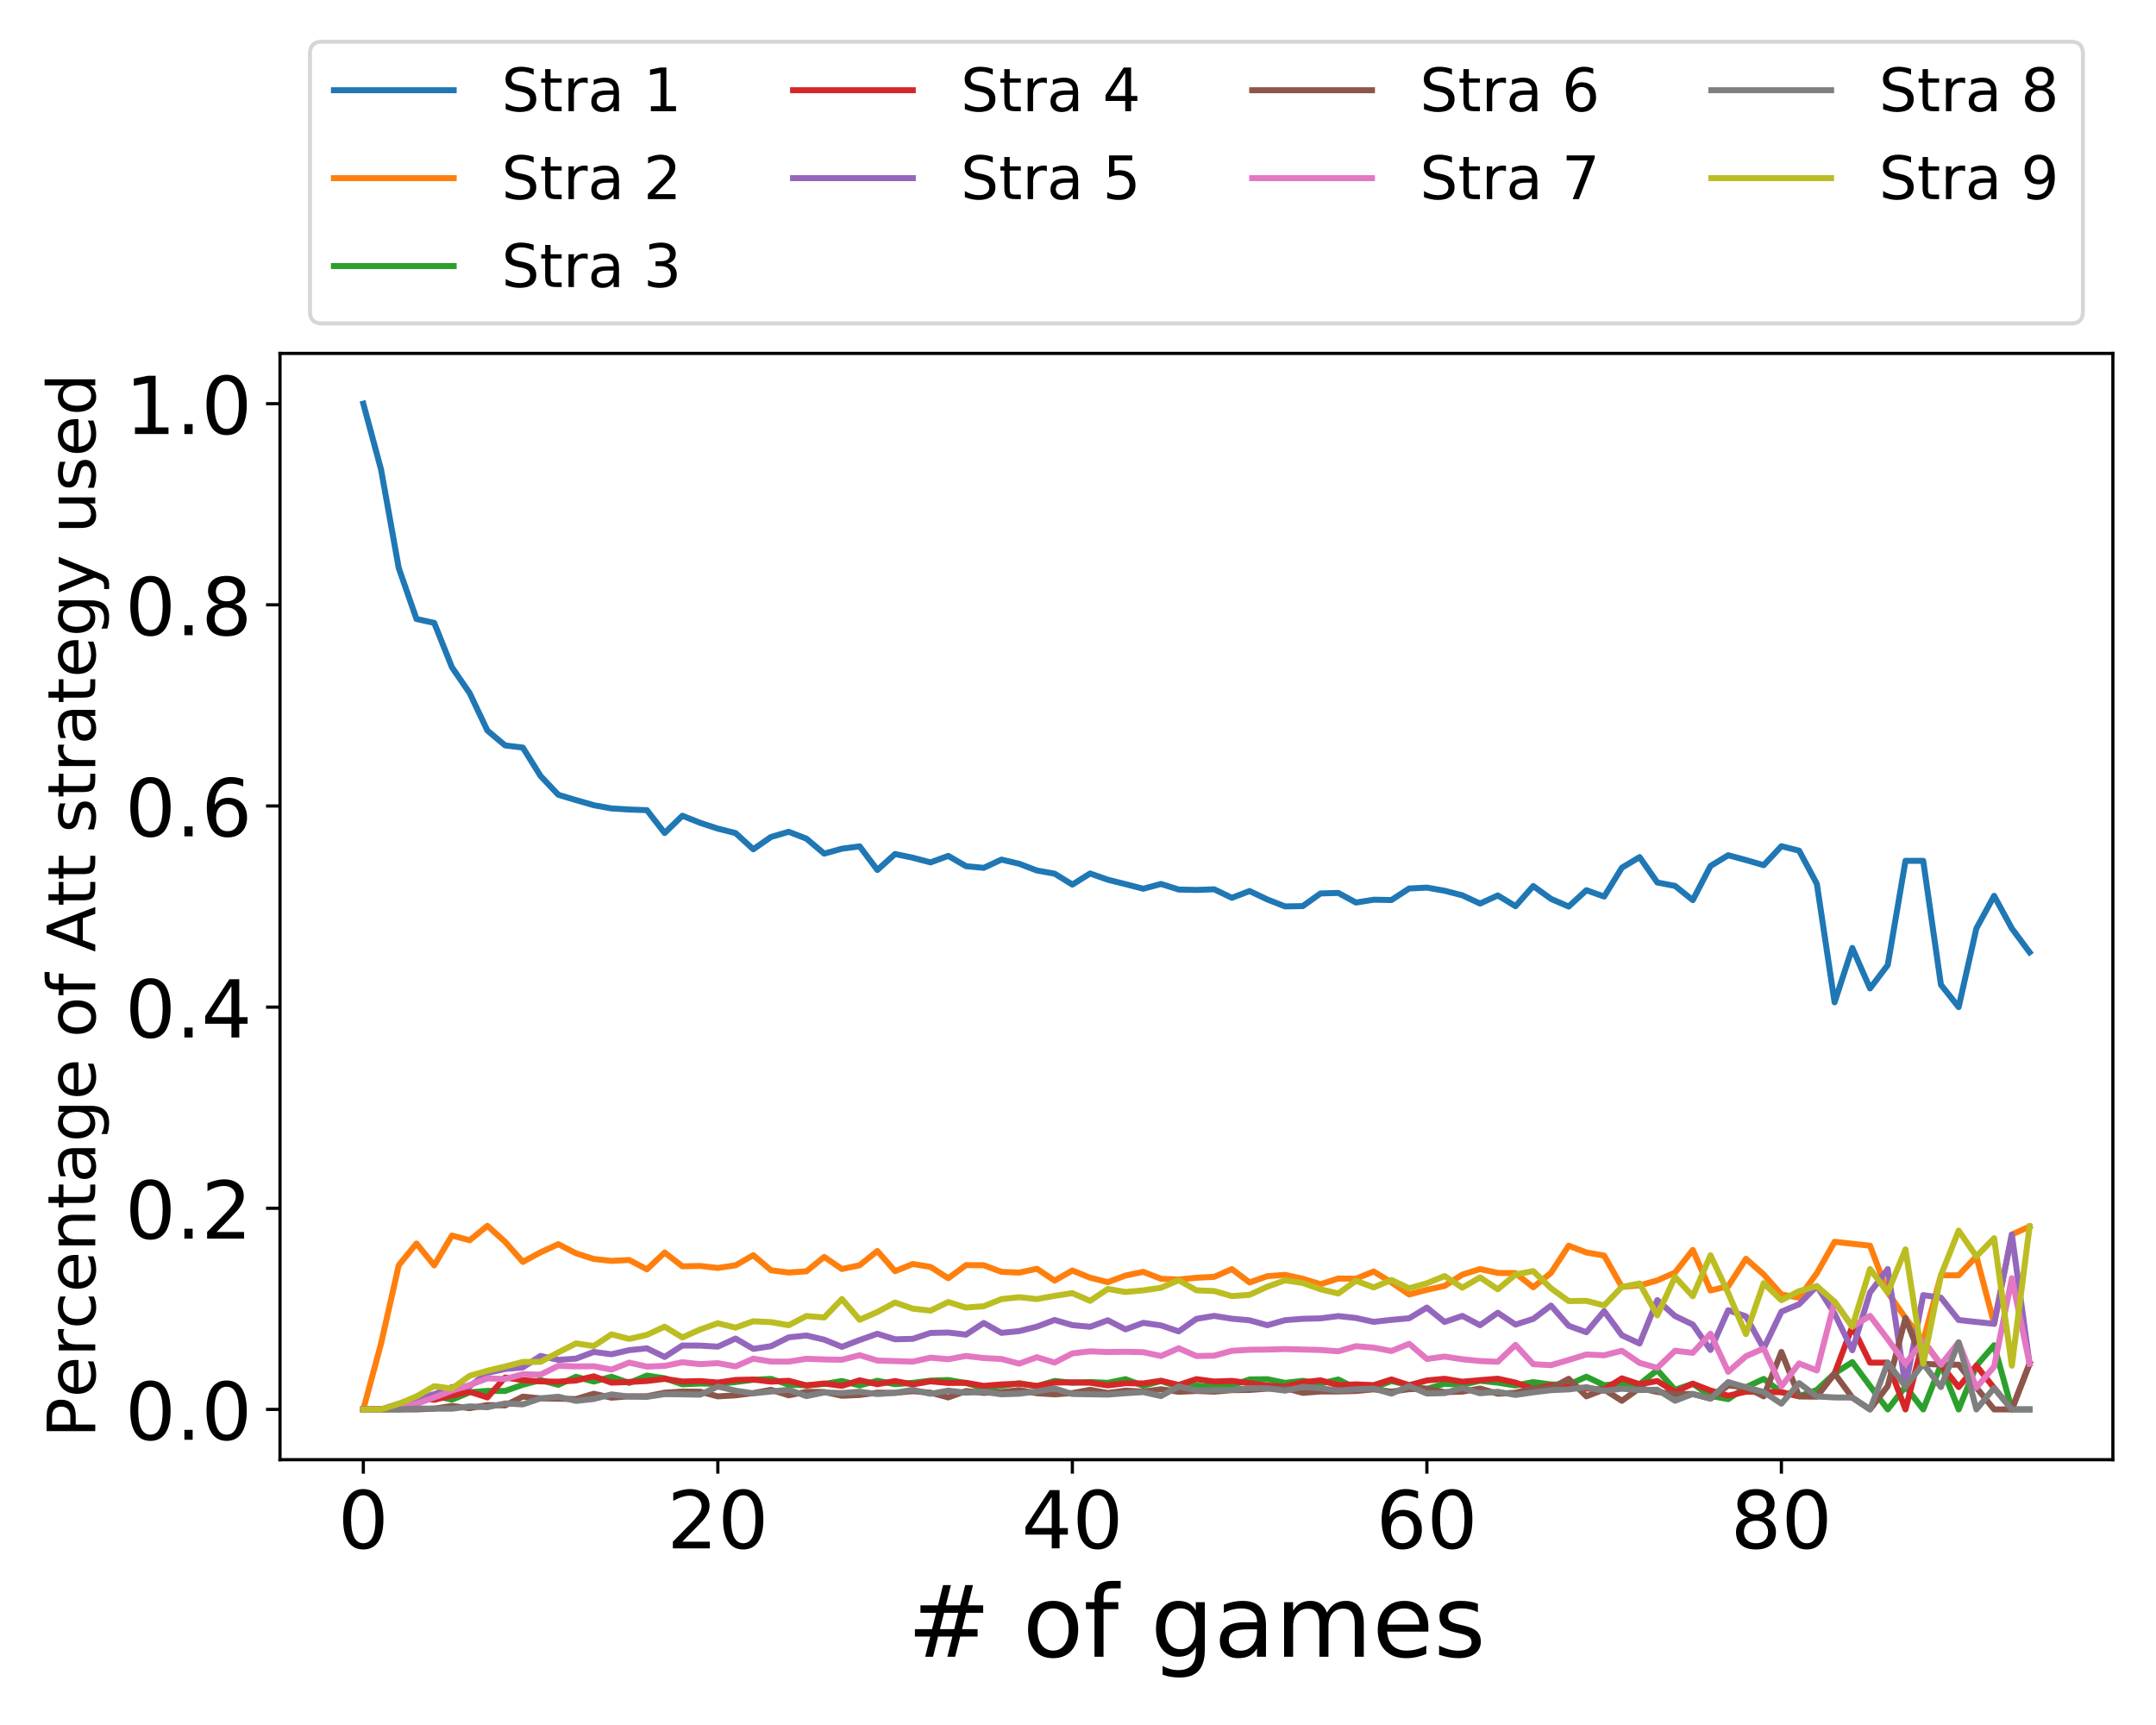 <?xml version="1.0" encoding="utf-8" standalone="no"?>
<!DOCTYPE svg PUBLIC "-//W3C//DTD SVG 1.1//EN"
  "http://www.w3.org/Graphics/SVG/1.1/DTD/svg11.dtd">
<!-- Created with matplotlib (https://matplotlib.org/) -->
<svg height="432pt" version="1.1" viewBox="0 0 540 432" width="540pt" xmlns="http://www.w3.org/2000/svg" xmlns:xlink="http://www.w3.org/1999/xlink">
 <defs>
  <style type="text/css">
*{stroke-linecap:butt;stroke-linejoin:round;}
  </style>
 </defs>
 <g id="figure_1">
  <g id="patch_1">
   <path d="M 0 432 
L 540 432 
L 540 0 
L 0 0 
z
" style="fill:#ffffff;"/>
  </g>
  <g id="axes_1">
   <g id="patch_2">
    <path d="M 70.13 365.56 
L 529.2 365.56 
L 529.2 88.5 
L 70.13 88.5 
z
" style="fill:#ffffff;"/>
   </g>
   <g id="matplotlib.axis_1">
    <g id="xtick_1">
     <g id="line2d_1">
      <defs>
       <path d="M 0 0 
L 0 3.5 
" id="m44c68cdbbe" style="stroke:#000000;stroke-width:0.8;"/>
      </defs>
      <g>
       <use style="stroke:#000000;stroke-width:0.8;" x="90.997" xlink:href="#m44c68cdbbe" y="365.56"/>
      </g>
     </g>
     <g id="text_1">
      <!-- 0 -->
      <defs>
       <path d="M 31.781 66.406 
Q 24.172 66.406 20.328 58.906 
Q 16.5 51.422 16.5 36.375 
Q 16.5 21.391 20.328 13.891 
Q 24.172 6.391 31.781 6.391 
Q 39.453 6.391 43.281 13.891 
Q 47.125 21.391 47.125 36.375 
Q 47.125 51.422 43.281 58.906 
Q 39.453 66.406 31.781 66.406 
z
M 31.781 74.219 
Q 44.047 74.219 50.516 64.516 
Q 56.984 54.828 56.984 36.375 
Q 56.984 17.969 50.516 8.266 
Q 44.047 -1.422 31.781 -1.422 
Q 19.531 -1.422 13.062 8.266 
Q 6.594 17.969 6.594 36.375 
Q 6.594 54.828 13.062 64.516 
Q 19.531 74.219 31.781 74.219 
z
" id="DejaVuSans-48"/>
      </defs>
      <g transform="translate(84.634 387.757)scale(0.2 -0.2)">
       <use xlink:href="#DejaVuSans-48"/>
      </g>
     </g>
    </g>
    <g id="xtick_2">
     <g id="line2d_2">
      <g>
       <use style="stroke:#000000;stroke-width:0.8;" x="179.792" xlink:href="#m44c68cdbbe" y="365.56"/>
      </g>
     </g>
     <g id="text_2">
      <!-- 20 -->
      <defs>
       <path d="M 19.188 8.297 
L 53.609 8.297 
L 53.609 0 
L 7.328 0 
L 7.328 8.297 
Q 12.938 14.109 22.625 23.891 
Q 32.328 33.688 34.812 36.531 
Q 39.547 41.844 41.422 45.531 
Q 43.312 49.219 43.312 52.781 
Q 43.312 58.594 39.234 62.25 
Q 35.156 65.922 28.609 65.922 
Q 23.969 65.922 18.812 64.312 
Q 13.672 62.703 7.812 59.422 
L 7.812 69.391 
Q 13.766 71.781 18.938 73 
Q 24.125 74.219 28.422 74.219 
Q 39.75 74.219 46.484 68.547 
Q 53.219 62.891 53.219 53.422 
Q 53.219 48.922 51.531 44.891 
Q 49.859 40.875 45.406 35.406 
Q 44.188 33.984 37.641 27.219 
Q 31.109 20.453 19.188 8.297 
z
" id="DejaVuSans-50"/>
      </defs>
      <g transform="translate(167.067 387.757)scale(0.2 -0.2)">
       <use xlink:href="#DejaVuSans-50"/>
       <use x="63.623" xlink:href="#DejaVuSans-48"/>
      </g>
     </g>
    </g>
    <g id="xtick_3">
     <g id="line2d_3">
      <g>
       <use style="stroke:#000000;stroke-width:0.8;" x="268.587" xlink:href="#m44c68cdbbe" y="365.56"/>
      </g>
     </g>
     <g id="text_3">
      <!-- 40 -->
      <defs>
       <path d="M 37.797 64.312 
L 12.891 25.391 
L 37.797 25.391 
z
M 35.203 72.906 
L 47.609 72.906 
L 47.609 25.391 
L 58.016 25.391 
L 58.016 17.188 
L 47.609 17.188 
L 47.609 0 
L 37.797 0 
L 37.797 17.188 
L 4.891 17.188 
L 4.891 26.703 
z
" id="DejaVuSans-52"/>
      </defs>
      <g transform="translate(255.862 387.757)scale(0.2 -0.2)">
       <use xlink:href="#DejaVuSans-52"/>
       <use x="63.623" xlink:href="#DejaVuSans-48"/>
      </g>
     </g>
    </g>
    <g id="xtick_4">
     <g id="line2d_4">
      <g>
       <use style="stroke:#000000;stroke-width:0.8;" x="357.382" xlink:href="#m44c68cdbbe" y="365.56"/>
      </g>
     </g>
     <g id="text_4">
      <!-- 60 -->
      <defs>
       <path d="M 33.016 40.375 
Q 26.375 40.375 22.484 35.828 
Q 18.609 31.297 18.609 23.391 
Q 18.609 15.531 22.484 10.953 
Q 26.375 6.391 33.016 6.391 
Q 39.656 6.391 43.531 10.953 
Q 47.406 15.531 47.406 23.391 
Q 47.406 31.297 43.531 35.828 
Q 39.656 40.375 33.016 40.375 
z
M 52.594 71.297 
L 52.594 62.312 
Q 48.875 64.062 45.094 64.984 
Q 41.312 65.922 37.594 65.922 
Q 27.828 65.922 22.672 59.328 
Q 17.531 52.734 16.797 39.406 
Q 19.672 43.656 24.016 45.922 
Q 28.375 48.188 33.594 48.188 
Q 44.578 48.188 50.953 41.516 
Q 57.328 34.859 57.328 23.391 
Q 57.328 12.156 50.688 5.359 
Q 44.047 -1.422 33.016 -1.422 
Q 20.359 -1.422 13.672 8.266 
Q 6.984 17.969 6.984 36.375 
Q 6.984 53.656 15.188 63.938 
Q 23.391 74.219 37.203 74.219 
Q 40.922 74.219 44.703 73.484 
Q 48.484 72.75 52.594 71.297 
z
" id="DejaVuSans-54"/>
      </defs>
      <g transform="translate(344.657 387.757)scale(0.2 -0.2)">
       <use xlink:href="#DejaVuSans-54"/>
       <use x="63.623" xlink:href="#DejaVuSans-48"/>
      </g>
     </g>
    </g>
    <g id="xtick_5">
     <g id="line2d_5">
      <g>
       <use style="stroke:#000000;stroke-width:0.8;" x="446.177" xlink:href="#m44c68cdbbe" y="365.56"/>
      </g>
     </g>
     <g id="text_5">
      <!-- 80 -->
      <defs>
       <path d="M 31.781 34.625 
Q 24.75 34.625 20.719 30.859 
Q 16.703 27.094 16.703 20.516 
Q 16.703 13.922 20.719 10.156 
Q 24.75 6.391 31.781 6.391 
Q 38.812 6.391 42.859 10.172 
Q 46.922 13.969 46.922 20.516 
Q 46.922 27.094 42.891 30.859 
Q 38.875 34.625 31.781 34.625 
z
M 21.922 38.812 
Q 15.578 40.375 12.031 44.719 
Q 8.5 49.078 8.5 55.328 
Q 8.5 64.062 14.719 69.141 
Q 20.953 74.219 31.781 74.219 
Q 42.672 74.219 48.875 69.141 
Q 55.078 64.062 55.078 55.328 
Q 55.078 49.078 51.531 44.719 
Q 48 40.375 41.703 38.812 
Q 48.828 37.156 52.797 32.312 
Q 56.781 27.484 56.781 20.516 
Q 56.781 9.906 50.312 4.234 
Q 43.844 -1.422 31.781 -1.422 
Q 19.734 -1.422 13.25 4.234 
Q 6.781 9.906 6.781 20.516 
Q 6.781 27.484 10.781 32.312 
Q 14.797 37.156 21.922 38.812 
z
M 18.312 54.391 
Q 18.312 48.734 21.844 45.562 
Q 25.391 42.391 31.781 42.391 
Q 38.141 42.391 41.719 45.562 
Q 45.312 48.734 45.312 54.391 
Q 45.312 60.062 41.719 63.234 
Q 38.141 66.406 31.781 66.406 
Q 25.391 66.406 21.844 63.234 
Q 18.312 60.062 18.312 54.391 
z
" id="DejaVuSans-56"/>
      </defs>
      <g transform="translate(433.452 387.757)scale(0.2 -0.2)">
       <use xlink:href="#DejaVuSans-56"/>
       <use x="63.623" xlink:href="#DejaVuSans-48"/>
      </g>
     </g>
    </g>
    <g id="text_6">
     <!-- # of games -->
     <defs>
      <path d="M 51.125 44 
L 36.922 44 
L 32.812 27.688 
L 47.125 27.688 
z
M 43.797 71.781 
L 38.719 51.516 
L 52.984 51.516 
L 58.109 71.781 
L 65.922 71.781 
L 60.891 51.516 
L 76.125 51.516 
L 76.125 44 
L 58.984 44 
L 54.984 27.688 
L 70.516 27.688 
L 70.516 20.219 
L 53.078 20.219 
L 48 0 
L 40.188 0 
L 45.219 20.219 
L 30.906 20.219 
L 25.875 0 
L 18.016 0 
L 23.094 20.219 
L 7.719 20.219 
L 7.719 27.688 
L 24.906 27.688 
L 29 44 
L 13.281 44 
L 13.281 51.516 
L 30.906 51.516 
L 35.891 71.781 
z
" id="DejaVuSans-35"/>
      <path id="DejaVuSans-32"/>
      <path d="M 30.609 48.391 
Q 23.391 48.391 19.188 42.75 
Q 14.984 37.109 14.984 27.297 
Q 14.984 17.484 19.156 11.844 
Q 23.344 6.203 30.609 6.203 
Q 37.797 6.203 41.984 11.859 
Q 46.188 17.531 46.188 27.297 
Q 46.188 37.016 41.984 42.703 
Q 37.797 48.391 30.609 48.391 
z
M 30.609 56 
Q 42.328 56 49.016 48.375 
Q 55.719 40.766 55.719 27.297 
Q 55.719 13.875 49.016 6.219 
Q 42.328 -1.422 30.609 -1.422 
Q 18.844 -1.422 12.172 6.219 
Q 5.516 13.875 5.516 27.297 
Q 5.516 40.766 12.172 48.375 
Q 18.844 56 30.609 56 
z
" id="DejaVuSans-111"/>
      <path d="M 37.109 75.984 
L 37.109 68.5 
L 28.516 68.5 
Q 23.688 68.5 21.797 66.547 
Q 19.922 64.594 19.922 59.516 
L 19.922 54.688 
L 34.719 54.688 
L 34.719 47.703 
L 19.922 47.703 
L 19.922 0 
L 10.891 0 
L 10.891 47.703 
L 2.297 47.703 
L 2.297 54.688 
L 10.891 54.688 
L 10.891 58.5 
Q 10.891 67.625 15.141 71.797 
Q 19.391 75.984 28.609 75.984 
z
" id="DejaVuSans-102"/>
      <path d="M 45.406 27.984 
Q 45.406 37.75 41.375 43.109 
Q 37.359 48.484 30.078 48.484 
Q 22.859 48.484 18.828 43.109 
Q 14.797 37.75 14.797 27.984 
Q 14.797 18.266 18.828 12.891 
Q 22.859 7.516 30.078 7.516 
Q 37.359 7.516 41.375 12.891 
Q 45.406 18.266 45.406 27.984 
z
M 54.391 6.781 
Q 54.391 -7.172 48.188 -13.984 
Q 42 -20.797 29.203 -20.797 
Q 24.469 -20.797 20.266 -20.094 
Q 16.062 -19.391 12.109 -17.922 
L 12.109 -9.188 
Q 16.062 -11.328 19.922 -12.344 
Q 23.781 -13.375 27.781 -13.375 
Q 36.625 -13.375 41.016 -8.766 
Q 45.406 -4.156 45.406 5.172 
L 45.406 9.625 
Q 42.625 4.781 38.281 2.391 
Q 33.938 0 27.875 0 
Q 17.828 0 11.672 7.656 
Q 5.516 15.328 5.516 27.984 
Q 5.516 40.672 11.672 48.328 
Q 17.828 56 27.875 56 
Q 33.938 56 38.281 53.609 
Q 42.625 51.219 45.406 46.391 
L 45.406 54.688 
L 54.391 54.688 
z
" id="DejaVuSans-103"/>
      <path d="M 34.281 27.484 
Q 23.391 27.484 19.188 25 
Q 14.984 22.516 14.984 16.5 
Q 14.984 11.719 18.141 8.906 
Q 21.297 6.109 26.703 6.109 
Q 34.188 6.109 38.703 11.406 
Q 43.219 16.703 43.219 25.484 
L 43.219 27.484 
z
M 52.203 31.203 
L 52.203 0 
L 43.219 0 
L 43.219 8.297 
Q 40.141 3.328 35.547 0.953 
Q 30.953 -1.422 24.312 -1.422 
Q 15.922 -1.422 10.953 3.297 
Q 6 8.016 6 15.922 
Q 6 25.141 12.172 29.828 
Q 18.359 34.516 30.609 34.516 
L 43.219 34.516 
L 43.219 35.406 
Q 43.219 41.609 39.141 45 
Q 35.062 48.391 27.688 48.391 
Q 23 48.391 18.547 47.266 
Q 14.109 46.141 10.016 43.891 
L 10.016 52.203 
Q 14.938 54.109 19.578 55.047 
Q 24.219 56 28.609 56 
Q 40.484 56 46.344 49.844 
Q 52.203 43.703 52.203 31.203 
z
" id="DejaVuSans-97"/>
      <path d="M 52 44.188 
Q 55.375 50.25 60.062 53.125 
Q 64.75 56 71.094 56 
Q 79.641 56 84.281 50.016 
Q 88.922 44.047 88.922 33.016 
L 88.922 0 
L 79.891 0 
L 79.891 32.719 
Q 79.891 40.578 77.094 44.375 
Q 74.312 48.188 68.609 48.188 
Q 61.625 48.188 57.562 43.547 
Q 53.516 38.922 53.516 30.906 
L 53.516 0 
L 44.484 0 
L 44.484 32.719 
Q 44.484 40.625 41.703 44.406 
Q 38.922 48.188 33.109 48.188 
Q 26.219 48.188 22.156 43.531 
Q 18.109 38.875 18.109 30.906 
L 18.109 0 
L 9.078 0 
L 9.078 54.688 
L 18.109 54.688 
L 18.109 46.188 
Q 21.188 51.219 25.484 53.609 
Q 29.781 56 35.688 56 
Q 41.656 56 45.828 52.969 
Q 50 49.953 52 44.188 
z
" id="DejaVuSans-109"/>
      <path d="M 56.203 29.594 
L 56.203 25.203 
L 14.891 25.203 
Q 15.484 15.922 20.484 11.062 
Q 25.484 6.203 34.422 6.203 
Q 39.594 6.203 44.453 7.469 
Q 49.312 8.734 54.109 11.281 
L 54.109 2.781 
Q 49.266 0.734 44.188 -0.344 
Q 39.109 -1.422 33.891 -1.422 
Q 20.797 -1.422 13.156 6.188 
Q 5.516 13.812 5.516 26.812 
Q 5.516 40.234 12.766 48.109 
Q 20.016 56 32.328 56 
Q 43.359 56 49.781 48.891 
Q 56.203 41.797 56.203 29.594 
z
M 47.219 32.234 
Q 47.125 39.594 43.094 43.984 
Q 39.062 48.391 32.422 48.391 
Q 24.906 48.391 20.391 44.141 
Q 15.875 39.891 15.188 32.172 
z
" id="DejaVuSans-101"/>
      <path d="M 44.281 53.078 
L 44.281 44.578 
Q 40.484 46.531 36.375 47.5 
Q 32.281 48.484 27.875 48.484 
Q 21.188 48.484 17.844 46.438 
Q 14.5 44.391 14.5 40.281 
Q 14.5 37.156 16.891 35.375 
Q 19.281 33.594 26.516 31.984 
L 29.594 31.297 
Q 39.156 29.25 43.188 25.516 
Q 47.219 21.781 47.219 15.094 
Q 47.219 7.469 41.188 3.016 
Q 35.156 -1.422 24.609 -1.422 
Q 20.219 -1.422 15.453 -0.562 
Q 10.688 0.297 5.422 2 
L 5.422 11.281 
Q 10.406 8.688 15.234 7.391 
Q 20.062 6.109 24.812 6.109 
Q 31.156 6.109 34.562 8.281 
Q 37.984 10.453 37.984 14.406 
Q 37.984 18.062 35.516 20.016 
Q 33.062 21.969 24.703 23.781 
L 21.578 24.516 
Q 13.234 26.266 9.516 29.906 
Q 5.812 33.547 5.812 39.891 
Q 5.812 47.609 11.281 51.797 
Q 16.75 56 26.812 56 
Q 31.781 56 36.172 55.266 
Q 40.578 54.547 44.281 53.078 
z
" id="DejaVuSans-115"/>
     </defs>
     <g transform="translate(227.222 414.912)scale(0.25 -0.25)">
      <use xlink:href="#DejaVuSans-35"/>
      <use x="83.789" xlink:href="#DejaVuSans-32"/>
      <use x="115.576" xlink:href="#DejaVuSans-111"/>
      <use x="176.758" xlink:href="#DejaVuSans-102"/>
      <use x="211.963" xlink:href="#DejaVuSans-32"/>
      <use x="243.75" xlink:href="#DejaVuSans-103"/>
      <use x="307.227" xlink:href="#DejaVuSans-97"/>
      <use x="368.506" xlink:href="#DejaVuSans-109"/>
      <use x="465.918" xlink:href="#DejaVuSans-101"/>
      <use x="527.441" xlink:href="#DejaVuSans-115"/>
     </g>
    </g>
   </g>
   <g id="matplotlib.axis_2">
    <g id="ytick_1">
     <g id="line2d_6">
      <defs>
       <path d="M 0 0 
L -3.5 0 
" id="m847ec0a262" style="stroke:#000000;stroke-width:0.8;"/>
      </defs>
      <g>
       <use style="stroke:#000000;stroke-width:0.8;" x="70.13" xlink:href="#m847ec0a262" y="352.966"/>
      </g>
     </g>
     <g id="text_7">
      <!-- 0.0 -->
      <defs>
       <path d="M 10.688 12.406 
L 21 12.406 
L 21 0 
L 10.688 0 
z
" id="DejaVuSans-46"/>
      </defs>
      <g transform="translate(31.324 360.565)scale(0.2 -0.2)">
       <use xlink:href="#DejaVuSans-48"/>
       <use x="63.623" xlink:href="#DejaVuSans-46"/>
       <use x="95.41" xlink:href="#DejaVuSans-48"/>
      </g>
     </g>
    </g>
    <g id="ytick_2">
     <g id="line2d_7">
      <g>
       <use style="stroke:#000000;stroke-width:0.8;" x="70.13" xlink:href="#m847ec0a262" y="302.592"/>
      </g>
     </g>
     <g id="text_8">
      <!-- 0.2 -->
      <g transform="translate(31.324 310.19)scale(0.2 -0.2)">
       <use xlink:href="#DejaVuSans-48"/>
       <use x="63.623" xlink:href="#DejaVuSans-46"/>
       <use x="95.41" xlink:href="#DejaVuSans-50"/>
      </g>
     </g>
    </g>
    <g id="ytick_3">
     <g id="line2d_8">
      <g>
       <use style="stroke:#000000;stroke-width:0.8;" x="70.13" xlink:href="#m847ec0a262" y="252.217"/>
      </g>
     </g>
     <g id="text_9">
      <!-- 0.4 -->
      <g transform="translate(31.324 259.816)scale(0.2 -0.2)">
       <use xlink:href="#DejaVuSans-48"/>
       <use x="63.623" xlink:href="#DejaVuSans-46"/>
       <use x="95.41" xlink:href="#DejaVuSans-52"/>
      </g>
     </g>
    </g>
    <g id="ytick_4">
     <g id="line2d_9">
      <g>
       <use style="stroke:#000000;stroke-width:0.8;" x="70.13" xlink:href="#m847ec0a262" y="201.843"/>
      </g>
     </g>
     <g id="text_10">
      <!-- 0.6 -->
      <g transform="translate(31.324 209.441)scale(0.2 -0.2)">
       <use xlink:href="#DejaVuSans-48"/>
       <use x="63.623" xlink:href="#DejaVuSans-46"/>
       <use x="95.41" xlink:href="#DejaVuSans-54"/>
      </g>
     </g>
    </g>
    <g id="ytick_5">
     <g id="line2d_10">
      <g>
       <use style="stroke:#000000;stroke-width:0.8;" x="70.13" xlink:href="#m847ec0a262" y="151.468"/>
      </g>
     </g>
     <g id="text_11">
      <!-- 0.8 -->
      <g transform="translate(31.324 159.067)scale(0.2 -0.2)">
       <use xlink:href="#DejaVuSans-48"/>
       <use x="63.623" xlink:href="#DejaVuSans-46"/>
       <use x="95.41" xlink:href="#DejaVuSans-56"/>
      </g>
     </g>
    </g>
    <g id="ytick_6">
     <g id="line2d_11">
      <g>
       <use style="stroke:#000000;stroke-width:0.8;" x="70.13" xlink:href="#m847ec0a262" y="101.094"/>
      </g>
     </g>
     <g id="text_12">
      <!-- 1.0 -->
      <defs>
       <path d="M 12.406 8.297 
L 28.516 8.297 
L 28.516 63.922 
L 10.984 60.406 
L 10.984 69.391 
L 28.422 72.906 
L 38.281 72.906 
L 38.281 8.297 
L 54.391 8.297 
L 54.391 0 
L 12.406 0 
z
" id="DejaVuSans-49"/>
      </defs>
      <g transform="translate(31.324 108.692)scale(0.2 -0.2)">
       <use xlink:href="#DejaVuSans-49"/>
       <use x="63.623" xlink:href="#DejaVuSans-46"/>
       <use x="95.41" xlink:href="#DejaVuSans-48"/>
      </g>
     </g>
    </g>
    <g id="text_13">
     <!-- Percentage of Att strategy used -->
     <defs>
      <path d="M 19.672 64.797 
L 19.672 37.406 
L 32.078 37.406 
Q 38.969 37.406 42.719 40.969 
Q 46.484 44.531 46.484 51.125 
Q 46.484 57.672 42.719 61.234 
Q 38.969 64.797 32.078 64.797 
z
M 9.812 72.906 
L 32.078 72.906 
Q 44.344 72.906 50.609 67.359 
Q 56.891 61.812 56.891 51.125 
Q 56.891 40.328 50.609 34.812 
Q 44.344 29.297 32.078 29.297 
L 19.672 29.297 
L 19.672 0 
L 9.812 0 
z
" id="DejaVuSans-80"/>
      <path d="M 41.109 46.297 
Q 39.594 47.172 37.812 47.578 
Q 36.031 48 33.891 48 
Q 26.266 48 22.188 43.047 
Q 18.109 38.094 18.109 28.812 
L 18.109 0 
L 9.078 0 
L 9.078 54.688 
L 18.109 54.688 
L 18.109 46.188 
Q 20.953 51.172 25.484 53.578 
Q 30.031 56 36.531 56 
Q 37.453 56 38.578 55.875 
Q 39.703 55.766 41.062 55.516 
z
" id="DejaVuSans-114"/>
      <path d="M 48.781 52.594 
L 48.781 44.188 
Q 44.969 46.297 41.141 47.344 
Q 37.312 48.391 33.406 48.391 
Q 24.656 48.391 19.812 42.844 
Q 14.984 37.312 14.984 27.297 
Q 14.984 17.281 19.812 11.734 
Q 24.656 6.203 33.406 6.203 
Q 37.312 6.203 41.141 7.25 
Q 44.969 8.297 48.781 10.406 
L 48.781 2.094 
Q 45.016 0.344 40.984 -0.531 
Q 36.969 -1.422 32.422 -1.422 
Q 20.062 -1.422 12.781 6.344 
Q 5.516 14.109 5.516 27.297 
Q 5.516 40.672 12.859 48.328 
Q 20.219 56 33.016 56 
Q 37.156 56 41.109 55.141 
Q 45.062 54.297 48.781 52.594 
z
" id="DejaVuSans-99"/>
      <path d="M 54.891 33.016 
L 54.891 0 
L 45.906 0 
L 45.906 32.719 
Q 45.906 40.484 42.875 44.328 
Q 39.844 48.188 33.797 48.188 
Q 26.516 48.188 22.312 43.547 
Q 18.109 38.922 18.109 30.906 
L 18.109 0 
L 9.078 0 
L 9.078 54.688 
L 18.109 54.688 
L 18.109 46.188 
Q 21.344 51.125 25.703 53.562 
Q 30.078 56 35.797 56 
Q 45.219 56 50.047 50.172 
Q 54.891 44.344 54.891 33.016 
z
" id="DejaVuSans-110"/>
      <path d="M 18.312 70.219 
L 18.312 54.688 
L 36.812 54.688 
L 36.812 47.703 
L 18.312 47.703 
L 18.312 18.016 
Q 18.312 11.328 20.141 9.422 
Q 21.969 7.516 27.594 7.516 
L 36.812 7.516 
L 36.812 0 
L 27.594 0 
Q 17.188 0 13.234 3.875 
Q 9.281 7.766 9.281 18.016 
L 9.281 47.703 
L 2.688 47.703 
L 2.688 54.688 
L 9.281 54.688 
L 9.281 70.219 
z
" id="DejaVuSans-116"/>
      <path d="M 34.188 63.188 
L 20.797 26.906 
L 47.609 26.906 
z
M 28.609 72.906 
L 39.797 72.906 
L 67.578 0 
L 57.328 0 
L 50.688 18.703 
L 17.828 18.703 
L 11.188 0 
L 0.781 0 
z
" id="DejaVuSans-65"/>
      <path d="M 32.172 -5.078 
Q 28.375 -14.844 24.75 -17.812 
Q 21.141 -20.797 15.094 -20.797 
L 7.906 -20.797 
L 7.906 -13.281 
L 13.188 -13.281 
Q 16.891 -13.281 18.938 -11.516 
Q 21 -9.766 23.484 -3.219 
L 25.094 0.875 
L 2.984 54.688 
L 12.5 54.688 
L 29.594 11.922 
L 46.688 54.688 
L 56.203 54.688 
z
" id="DejaVuSans-121"/>
      <path d="M 8.5 21.578 
L 8.5 54.688 
L 17.484 54.688 
L 17.484 21.922 
Q 17.484 14.156 20.5 10.266 
Q 23.531 6.391 29.594 6.391 
Q 36.859 6.391 41.078 11.031 
Q 45.312 15.672 45.312 23.688 
L 45.312 54.688 
L 54.297 54.688 
L 54.297 0 
L 45.312 0 
L 45.312 8.406 
Q 42.047 3.422 37.719 1 
Q 33.406 -1.422 27.688 -1.422 
Q 18.266 -1.422 13.375 4.438 
Q 8.5 10.297 8.5 21.578 
z
M 31.109 56 
z
" id="DejaVuSans-117"/>
      <path d="M 45.406 46.391 
L 45.406 75.984 
L 54.391 75.984 
L 54.391 0 
L 45.406 0 
L 45.406 8.203 
Q 42.578 3.328 38.25 0.953 
Q 33.938 -1.422 27.875 -1.422 
Q 17.969 -1.422 11.734 6.484 
Q 5.516 14.406 5.516 27.297 
Q 5.516 40.188 11.734 48.094 
Q 17.969 56 27.875 56 
Q 33.938 56 38.25 53.625 
Q 42.578 51.266 45.406 46.391 
z
M 14.797 27.297 
Q 14.797 17.391 18.875 11.75 
Q 22.953 6.109 30.078 6.109 
Q 37.203 6.109 41.297 11.75 
Q 45.406 17.391 45.406 27.297 
Q 45.406 37.203 41.297 42.844 
Q 37.203 48.484 30.078 48.484 
Q 22.953 48.484 18.875 42.844 
Q 14.797 37.203 14.797 27.297 
z
" id="DejaVuSans-100"/>
     </defs>
     <g transform="translate(23.858 360.042)rotate(-90)scale(0.167 -0.167)">
      <use xlink:href="#DejaVuSans-80"/>
      <use x="60.256" xlink:href="#DejaVuSans-101"/>
      <use x="121.779" xlink:href="#DejaVuSans-114"/>
      <use x="162.861" xlink:href="#DejaVuSans-99"/>
      <use x="217.842" xlink:href="#DejaVuSans-101"/>
      <use x="279.365" xlink:href="#DejaVuSans-110"/>
      <use x="342.744" xlink:href="#DejaVuSans-116"/>
      <use x="381.953" xlink:href="#DejaVuSans-97"/>
      <use x="443.232" xlink:href="#DejaVuSans-103"/>
      <use x="506.709" xlink:href="#DejaVuSans-101"/>
      <use x="568.232" xlink:href="#DejaVuSans-32"/>
      <use x="600.02" xlink:href="#DejaVuSans-111"/>
      <use x="661.201" xlink:href="#DejaVuSans-102"/>
      <use x="696.406" xlink:href="#DejaVuSans-32"/>
      <use x="728.193" xlink:href="#DejaVuSans-65"/>
      <use x="796.586" xlink:href="#DejaVuSans-116"/>
      <use x="835.795" xlink:href="#DejaVuSans-116"/>
      <use x="875.004" xlink:href="#DejaVuSans-32"/>
      <use x="906.791" xlink:href="#DejaVuSans-115"/>
      <use x="958.891" xlink:href="#DejaVuSans-116"/>
      <use x="998.1" xlink:href="#DejaVuSans-114"/>
      <use x="1039.213" xlink:href="#DejaVuSans-97"/>
      <use x="1100.492" xlink:href="#DejaVuSans-116"/>
      <use x="1139.701" xlink:href="#DejaVuSans-101"/>
      <use x="1201.225" xlink:href="#DejaVuSans-103"/>
      <use x="1264.701" xlink:href="#DejaVuSans-121"/>
      <use x="1323.881" xlink:href="#DejaVuSans-32"/>
      <use x="1355.668" xlink:href="#DejaVuSans-117"/>
      <use x="1419.047" xlink:href="#DejaVuSans-115"/>
      <use x="1471.146" xlink:href="#DejaVuSans-101"/>
      <use x="1532.67" xlink:href="#DejaVuSans-100"/>
     </g>
    </g>
   </g>
   <g id="line2d_12">
    <path clip-path="url(#p8b81a98c30)" d="M 90.997 101.094 
L 95.437 117.575 
L 99.876 142.273 
L 104.316 155.016 
L 108.756 155.997 
L 113.196 167.11 
L 117.635 173.582 
L 122.075 182.959 
L 126.515 186.675 
L 130.955 187.225 
L 135.394 194.337 
L 139.834 199.044 
L 144.274 200.375 
L 148.714 201.651 
L 153.153 202.464 
L 157.593 202.733 
L 162.033 202.892 
L 166.473 208.616 
L 170.912 204.288 
L 175.352 206.063 
L 179.792 207.517 
L 184.232 208.629 
L 188.671 212.688 
L 193.111 209.607 
L 197.551 208.31 
L 201.991 210.034 
L 206.43 213.778 
L 210.87 212.542 
L 215.31 211.955 
L 219.75 217.873 
L 224.189 213.871 
L 228.629 214.806 
L 233.069 215.972 
L 237.509 214.346 
L 241.948 216.918 
L 246.388 217.338 
L 250.828 215.274 
L 255.268 216.312 
L 259.707 218.01 
L 264.147 218.794 
L 268.587 221.534 
L 273.027 218.752 
L 277.466 220.315 
L 281.906 221.422 
L 286.346 222.573 
L 290.786 221.375 
L 295.225 222.772 
L 299.665 222.87 
L 304.105 222.714 
L 308.544 224.842 
L 312.984 223.146 
L 317.424 225.261 
L 321.864 226.994 
L 326.303 226.917 
L 330.743 223.75 
L 335.183 223.62 
L 339.623 226.029 
L 344.062 225.322 
L 348.502 225.4 
L 352.942 222.509 
L 357.382 222.292 
L 361.821 223.071 
L 366.261 224.217 
L 370.701 226.282 
L 375.141 224.25 
L 379.58 226.939 
L 384.02 221.898 
L 388.46 225.104 
L 392.9 227.03 
L 397.339 222.936 
L 401.779 224.533 
L 406.219 217.309 
L 410.659 214.655 
L 415.098 221.007 
L 419.538 221.862 
L 423.978 225.42 
L 428.418 216.874 
L 432.857 214.179 
L 437.297 215.379 
L 441.737 216.672 
L 446.177 211.918 
L 450.616 213.037 
L 455.056 221.343 
L 459.496 251.018 
L 463.936 237.401 
L 468.375 247.531 
L 472.815 241.674 
L 477.255 215.581 
L 481.695 215.581 
L 486.134 246.62 
L 490.574 252.217 
L 495.014 232.505 
L 499.454 224.351 
L 503.893 232.505 
L 508.333 238.479 
" style="fill:none;stroke:#1f77b4;stroke-linecap:square;stroke-width:1.5;"/>
   </g>
   <g id="line2d_13">
    <path clip-path="url(#p8b81a98c30)" d="M 90.997 352.966 
L 95.437 336.485 
L 99.876 316.864 
L 104.316 311.416 
L 108.756 316.899 
L 113.196 309.42 
L 117.635 310.605 
L 122.075 306.985 
L 126.515 310.988 
L 130.955 316.02 
L 135.394 313.628 
L 139.834 311.583 
L 144.274 313.867 
L 148.714 315.29 
L 153.153 315.77 
L 157.593 315.545 
L 162.033 317.884 
L 166.473 313.683 
L 170.912 317.124 
L 175.352 317.043 
L 179.792 317.536 
L 184.232 316.882 
L 188.671 314.343 
L 193.111 318.12 
L 197.551 318.686 
L 201.991 318.379 
L 206.43 314.775 
L 210.87 317.803 
L 215.31 316.868 
L 219.75 313.294 
L 224.189 318.349 
L 228.629 316.549 
L 233.069 317.28 
L 237.509 320.123 
L 241.948 316.829 
L 246.388 316.863 
L 250.828 318.515 
L 255.268 318.703 
L 259.707 317.743 
L 264.147 320.706 
L 268.587 318.179 
L 273.027 319.975 
L 277.466 321.099 
L 281.906 319.439 
L 286.346 318.516 
L 290.786 320.251 
L 295.225 320.433 
L 299.665 319.996 
L 304.105 319.768 
L 308.544 317.83 
L 312.984 321.17 
L 317.424 319.601 
L 321.864 319.268 
L 326.303 320.248 
L 330.743 321.602 
L 335.183 320.193 
L 339.623 320.231 
L 344.062 318.422 
L 348.502 321.149 
L 352.942 324.184 
L 357.382 323.018 
L 361.821 322.039 
L 366.261 319.209 
L 370.701 317.818 
L 375.141 318.784 
L 379.58 318.826 
L 384.02 322.391 
L 388.46 318.773 
L 392.9 311.971 
L 397.339 313.662 
L 401.779 314.436 
L 406.219 322.292 
L 410.659 321.907 
L 415.098 320.661 
L 419.538 318.694 
L 423.978 313.027 
L 428.418 323.175 
L 432.857 322.125 
L 437.297 315.241 
L 441.737 319.165 
L 446.177 324.181 
L 450.616 324.981 
L 455.056 318.842 
L 459.496 310.988 
L 463.936 311.481 
L 468.375 311.964 
L 472.815 323.679 
L 477.255 330.069 
L 481.695 335.793 
L 486.134 319.383 
L 490.574 319.383 
L 495.014 314.638 
L 499.454 331.53 
L 503.893 309.162 
L 508.333 307.171 
" style="fill:none;stroke:#ff7f0e;stroke-linecap:square;stroke-width:1.5;"/>
   </g>
   <g id="line2d_14">
    <path clip-path="url(#p8b81a98c30)" d="M 90.997 352.966 
L 95.437 352.966 
L 99.876 352.12 
L 104.316 350.865 
L 108.756 349.56 
L 113.196 350.528 
L 117.635 348.684 
L 122.075 348.327 
L 126.515 348.344 
L 130.955 346.79 
L 135.394 345.63 
L 139.834 346.813 
L 144.274 344.794 
L 148.714 345.989 
L 153.153 344.791 
L 157.593 346.326 
L 162.033 344.496 
L 166.473 345.168 
L 170.912 346.678 
L 175.352 346.478 
L 179.792 346.573 
L 184.232 346.115 
L 188.671 345.544 
L 193.111 345.326 
L 197.551 346.767 
L 201.991 346.954 
L 206.43 346.591 
L 210.87 345.853 
L 215.31 346.96 
L 219.75 345.79 
L 224.189 346.657 
L 228.629 346.304 
L 233.069 345.762 
L 237.509 345.605 
L 241.948 346.359 
L 246.388 347.639 
L 250.828 347.046 
L 255.268 346.41 
L 259.707 347.143 
L 264.147 345.842 
L 268.587 346.301 
L 273.027 346.108 
L 277.466 346.31 
L 281.906 345.39 
L 286.346 347.064 
L 290.786 345.852 
L 295.225 347.33 
L 299.665 346.988 
L 304.105 347.317 
L 308.544 346.982 
L 312.984 345.462 
L 317.424 345.405 
L 321.864 346.313 
L 326.303 345.804 
L 330.743 346.486 
L 335.183 345.48 
L 339.623 347.656 
L 344.062 347.557 
L 348.502 345.852 
L 352.942 346.901 
L 357.382 347.819 
L 361.821 346.533 
L 366.261 346.817 
L 370.701 345.787 
L 375.141 346.261 
L 379.58 346.974 
L 384.02 346.124 
L 388.46 346.706 
L 392.9 346.773 
L 397.339 344.778 
L 401.779 346.901 
L 406.219 346.486 
L 410.659 346.657 
L 415.098 343.11 
L 419.538 348.07 
L 423.978 346.525 
L 428.418 349.581 
L 432.857 350.396 
L 437.297 347.419 
L 441.737 345.334 
L 446.177 348.649 
L 450.616 349.674 
L 455.056 348.091 
L 459.496 343.971 
L 463.936 341.114 
L 468.375 347.109 
L 472.815 352.966 
L 477.255 347.242 
L 481.695 352.966 
L 486.134 341.772 
L 490.574 352.966 
L 495.014 342.015 
L 499.454 336.889 
L 503.893 352.966 
L 508.333 352.966 
" style="fill:none;stroke:#2ca02c;stroke-linecap:square;stroke-width:1.5;"/>
   </g>
   <g id="line2d_15">
    <path clip-path="url(#p8b81a98c30)" d="M 90.997 352.966 
L 95.437 352.966 
L 99.876 352.12 
L 104.316 350.165 
L 108.756 350.562 
L 113.196 349.483 
L 117.635 348.531 
L 122.075 349.965 
L 126.515 344.97 
L 130.955 345.646 
L 135.394 345.949 
L 139.834 346.02 
L 144.274 345.722 
L 148.714 344.681 
L 153.153 346.263 
L 157.593 346.091 
L 162.033 345.845 
L 166.473 345.312 
L 170.912 345.98 
L 175.352 345.864 
L 179.792 346.24 
L 184.232 345.593 
L 188.671 345.481 
L 193.111 346.01 
L 197.551 345.794 
L 201.991 346.954 
L 206.43 346.473 
L 210.87 347.067 
L 215.31 345.677 
L 219.75 346.651 
L 224.189 345.861 
L 228.629 346.699 
L 233.069 345.93 
L 237.509 346.341 
L 241.948 346.302 
L 246.388 347.072 
L 250.828 346.708 
L 255.268 346.524 
L 259.707 347.086 
L 264.147 346.241 
L 268.587 346.184 
L 273.027 346.285 
L 277.466 346.958 
L 281.906 346.404 
L 286.346 346.462 
L 290.786 345.791 
L 295.225 346.84 
L 299.665 345.386 
L 304.105 345.984 
L 308.544 345.823 
L 312.984 346.383 
L 317.424 347.001 
L 321.864 347.253 
L 326.303 346.181 
L 330.743 345.685 
L 335.183 346.894 
L 339.623 346.698 
L 344.062 346.893 
L 348.502 345.457 
L 352.942 346.901 
L 357.382 345.713 
L 361.821 345.296 
L 366.261 346.032 
L 370.701 345.638 
L 375.141 345.279 
L 379.58 346.247 
L 384.02 347.835 
L 388.46 346.946 
L 392.9 347.363 
L 397.339 347.726 
L 401.779 347.972 
L 406.219 345.19 
L 410.659 346.657 
L 415.098 345.848 
L 419.538 348.614 
L 423.978 346.525 
L 428.418 348.227 
L 432.857 349.54 
L 437.297 348.528 
L 441.737 348.605 
L 446.177 348.649 
L 450.616 349.674 
L 455.056 349.716 
L 459.496 343.971 
L 463.936 332.224 
L 468.375 341.251 
L 472.815 341.251 
L 477.255 352.966 
L 481.695 335.793 
L 486.134 341.772 
L 490.574 347.369 
L 495.014 342.015 
L 499.454 347.607 
L 503.893 352.966 
L 508.333 341.518 
" style="fill:none;stroke:#d62728;stroke-linecap:square;stroke-width:1.5;"/>
   </g>
   <g id="line2d_16">
    <path clip-path="url(#p8b81a98c30)" d="M 90.997 352.966 
L 95.437 352.966 
L 99.876 351.556 
L 104.316 350.399 
L 108.756 349.159 
L 113.196 347.392 
L 117.635 347.155 
L 122.075 343.825 
L 126.515 342.846 
L 130.955 342.443 
L 135.394 339.57 
L 139.834 340.561 
L 144.274 340.243 
L 148.714 338.576 
L 153.153 339.151 
L 157.593 338.123 
L 162.033 337.674 
L 166.473 339.824 
L 170.912 336.967 
L 175.352 336.985 
L 179.792 337.249 
L 184.232 335.218 
L 188.671 337.806 
L 193.111 337.127 
L 197.551 334.915 
L 201.991 334.452 
L 206.43 335.494 
L 210.87 337.293 
L 215.31 335.588 
L 219.75 334.02 
L 224.189 335.402 
L 228.629 335.294 
L 233.069 333.811 
L 237.509 333.714 
L 241.948 334.237 
L 246.388 331.316 
L 250.828 333.795 
L 255.268 333.355 
L 259.707 332.243 
L 264.147 330.566 
L 268.587 331.86 
L 273.027 332.273 
L 277.466 330.642 
L 281.906 332.922 
L 286.346 331.284 
L 290.786 331.926 
L 295.225 333.422 
L 299.665 330.287 
L 304.105 329.544 
L 308.544 330.25 
L 312.984 330.649 
L 317.424 331.879 
L 321.864 330.621 
L 326.303 330.274 
L 330.743 330.163 
L 335.183 329.592 
L 339.623 330.069 
L 344.062 331.044 
L 348.502 330.536 
L 352.942 330.139 
L 357.382 327.463 
L 361.821 331.07 
L 366.261 329.545 
L 370.701 331.877 
L 375.141 328.76 
L 379.58 331.72 
L 384.02 330.302 
L 388.46 326.96 
L 392.9 332.026 
L 397.339 333.642 
L 401.779 328.35 
L 406.219 334.389 
L 410.659 336.466 
L 415.098 325.589 
L 419.538 329.574 
L 423.978 331.709 
L 428.418 338.071 
L 432.857 328.122 
L 437.297 329.665 
L 441.737 337.701 
L 446.177 328.499 
L 450.616 326.627 
L 455.056 322.092 
L 459.496 328.978 
L 463.936 338.15 
L 468.375 323.679 
L 472.815 317.821 
L 477.255 347.242 
L 481.695 324.344 
L 486.134 324.981 
L 490.574 330.578 
L 495.014 331.064 
L 499.454 331.53 
L 503.893 309.162 
L 508.333 341.518 
" style="fill:none;stroke:#9467bd;stroke-linecap:square;stroke-width:1.5;"/>
   </g>
   <g id="line2d_17">
    <path clip-path="url(#p8b81a98c30)" d="M 90.997 352.966 
L 95.437 352.966 
L 99.876 352.966 
L 104.316 352.966 
L 108.756 352.766 
L 113.196 352.095 
L 117.635 352.661 
L 122.075 351.875 
L 126.515 351.967 
L 130.955 349.764 
L 135.394 350.202 
L 139.834 350.287 
L 144.274 350.366 
L 148.714 349.042 
L 153.153 350.023 
L 157.593 349.685 
L 162.033 349.668 
L 166.473 348.778 
L 170.912 348.495 
L 175.352 348.527 
L 179.792 349.703 
L 184.232 349.443 
L 188.671 348.878 
L 193.111 348.059 
L 197.551 349.441 
L 201.991 348.561 
L 206.43 348.598 
L 210.87 349.554 
L 215.31 349.351 
L 219.75 348.775 
L 224.189 348.817 
L 228.629 348.393 
L 233.069 348.778 
L 237.509 349.965 
L 241.948 348.37 
L 246.388 348.829 
L 250.828 348.625 
L 255.268 348.12 
L 259.707 348.913 
L 264.147 349.205 
L 268.587 348.874 
L 273.027 348.059 
L 277.466 348.843 
L 281.906 348.253 
L 286.346 348.51 
L 290.786 347.919 
L 295.225 348.555 
L 299.665 348.344 
L 304.105 348.523 
L 308.544 348.14 
L 312.984 348.095 
L 317.424 347.764 
L 321.864 347.615 
L 326.303 348.82 
L 330.743 348.486 
L 335.183 348.475 
L 339.623 348.352 
L 344.062 347.937 
L 348.502 348.52 
L 352.942 347.894 
L 357.382 347.819 
L 361.821 348.637 
L 366.261 348.518 
L 370.701 347.731 
L 375.141 349.041 
L 379.58 348.79 
L 384.02 347.621 
L 388.46 347.669 
L 392.9 345.298 
L 397.339 349.691 
L 401.779 347.972 
L 406.219 350.806 
L 410.659 347.628 
L 415.098 348.586 
L 419.538 349.158 
L 423.978 349.101 
L 428.418 350.258 
L 432.857 346.969 
L 437.297 347.419 
L 441.737 349.695 
L 446.177 338.574 
L 450.616 349.674 
L 455.056 349.716 
L 459.496 343.971 
L 463.936 350.003 
L 468.375 352.966 
L 472.815 347.109 
L 477.255 330.069 
L 481.695 341.518 
L 486.134 341.772 
L 490.574 341.772 
L 495.014 347.491 
L 499.454 352.966 
L 503.893 352.966 
L 508.333 341.518 
" style="fill:none;stroke:#8c564b;stroke-linecap:square;stroke-width:1.5;"/>
   </g>
   <g id="line2d_18">
    <path clip-path="url(#p8b81a98c30)" d="M 90.997 352.966 
L 95.437 352.966 
L 99.876 352.402 
L 104.316 351.566 
L 108.756 349.961 
L 113.196 348.263 
L 117.635 346.849 
L 122.075 345.189 
L 126.515 345.345 
L 130.955 344.159 
L 135.394 344.248 
L 139.834 342.05 
L 144.274 342.193 
L 148.714 342.152 
L 153.153 342.993 
L 157.593 341.248 
L 162.033 342.247 
L 166.473 342.062 
L 170.912 341.159 
L 175.352 341.629 
L 179.792 341.378 
L 184.232 342.2 
L 188.671 340.259 
L 193.111 340.978 
L 197.551 340.993 
L 201.991 340.286 
L 206.43 340.452 
L 210.87 340.532 
L 215.31 339.378 
L 219.75 340.737 
L 224.189 340.859 
L 228.629 340.997 
L 233.069 340.01 
L 237.509 340.395 
L 241.948 339.58 
L 246.388 340.101 
L 250.828 340.336 
L 255.268 341.507 
L 259.707 339.893 
L 264.147 341.225 
L 268.587 338.934 
L 273.027 338.422 
L 277.466 338.594 
L 281.906 338.529 
L 286.346 338.632 
L 290.786 339.588 
L 295.225 337.649 
L 299.665 339.593 
L 304.105 339.509 
L 308.544 338.294 
L 312.984 338.023 
L 317.424 337.983 
L 321.864 337.853 
L 326.303 337.964 
L 330.743 338.084 
L 335.183 338.41 
L 339.623 337.121 
L 344.062 337.497 
L 348.502 338.342 
L 352.942 336.535 
L 357.382 340.332 
L 361.821 339.729 
L 366.261 340.405 
L 370.701 340.851 
L 375.141 341.027 
L 379.58 336.804 
L 384.02 341.634 
L 388.46 341.89 
L 392.9 340.579 
L 397.339 339.21 
L 401.779 339.409 
L 406.219 338.277 
L 410.659 341.319 
L 415.098 342.563 
L 419.538 338.278 
L 423.978 338.794 
L 428.418 334.008 
L 432.857 343.543 
L 437.297 339.652 
L 441.737 337.701 
L 446.177 347.209 
L 450.616 341.443 
L 455.056 343.216 
L 459.496 325.98 
L 463.936 332.224 
L 468.375 329.536 
L 472.815 335.394 
L 477.255 341.518 
L 481.695 335.793 
L 486.134 341.772 
L 490.574 336.175 
L 495.014 347.491 
L 499.454 342.248 
L 503.893 320.113 
L 508.333 341.518 
" style="fill:none;stroke:#e377c2;stroke-linecap:square;stroke-width:1.5;"/>
   </g>
   <g id="line2d_19">
    <path clip-path="url(#p8b81a98c30)" d="M 90.997 352.966 
L 95.437 352.966 
L 99.876 352.966 
L 104.316 352.733 
L 108.756 352.766 
L 113.196 352.792 
L 117.635 352.202 
L 122.075 352.421 
L 126.515 351.467 
L 130.955 351.708 
L 135.394 350.202 
L 139.834 349.791 
L 144.274 350.83 
L 148.714 350.35 
L 153.153 349.206 
L 157.593 349.763 
L 162.033 349.818 
L 166.473 349.139 
L 170.912 349.194 
L 175.352 349.278 
L 179.792 347.239 
L 184.232 348.268 
L 188.671 348.94 
L 193.111 348.494 
L 197.551 348.043 
L 201.991 349.633 
L 206.43 348.716 
L 210.87 348.86 
L 215.31 348.534 
L 219.75 349.12 
L 224.189 348.817 
L 228.629 348.054 
L 233.069 349.057 
L 237.509 348.266 
L 241.948 348.772 
L 246.388 348.546 
L 250.828 349.189 
L 255.268 349.033 
L 259.707 348.456 
L 264.147 347.723 
L 268.587 349.108 
L 273.027 349.182 
L 277.466 349.255 
L 281.906 348.91 
L 286.346 348.63 
L 290.786 349.622 
L 295.225 347.207 
L 299.665 348.221 
L 304.105 348.142 
L 308.544 348.076 
L 312.984 347.634 
L 317.424 347.694 
L 321.864 348.266 
L 326.303 347.312 
L 330.743 347.686 
L 335.183 348.225 
L 339.623 347.917 
L 344.062 347.747 
L 348.502 349.014 
L 352.942 347.122 
L 357.382 348.989 
L 361.821 348.884 
L 366.261 347.602 
L 370.701 348.928 
L 375.141 348.55 
L 379.58 349.334 
L 384.02 348.69 
L 388.46 348.15 
L 392.9 347.953 
L 397.339 347.398 
L 401.779 348.328 
L 406.219 347.782 
L 410.659 348.113 
L 415.098 348.038 
L 419.538 350.79 
L 423.978 349.101 
L 428.418 350.258 
L 432.857 346.113 
L 437.297 347.419 
L 441.737 348.605 
L 446.177 351.527 
L 450.616 346.381 
L 455.056 349.716 
L 459.496 349.968 
L 463.936 350.003 
L 468.375 352.966 
L 472.815 341.251 
L 477.255 347.242 
L 481.695 341.518 
L 486.134 347.369 
L 490.574 336.175 
L 495.014 352.966 
L 499.454 347.607 
L 503.893 352.966 
L 508.333 352.966 
" style="fill:none;stroke:#7f7f7f;stroke-linecap:square;stroke-width:1.5;"/>
   </g>
   <g id="line2d_20">
    <path clip-path="url(#p8b81a98c30)" d="M 90.997 352.966 
L 95.437 352.966 
L 99.876 351.556 
L 104.316 349.698 
L 108.756 347.155 
L 113.196 347.741 
L 117.635 344.555 
L 122.075 343.279 
L 126.515 342.222 
L 130.955 341.07 
L 135.394 341.058 
L 139.834 338.676 
L 144.274 336.435 
L 148.714 337.093 
L 153.153 334.164 
L 157.593 335.31 
L 162.033 334.301 
L 166.473 332.242 
L 170.912 334.941 
L 175.352 332.956 
L 179.792 331.389 
L 184.232 332.477 
L 188.671 330.887 
L 193.111 331.102 
L 197.551 331.876 
L 201.991 329.571 
L 206.43 329.945 
L 210.87 325.321 
L 215.31 330.514 
L 219.75 328.566 
L 224.189 326.193 
L 228.629 327.728 
L 233.069 328.226 
L 237.509 326.069 
L 241.948 327.457 
L 246.388 327.122 
L 250.828 325.338 
L 255.268 324.86 
L 259.707 325.336 
L 264.147 324.525 
L 268.587 323.85 
L 273.027 325.769 
L 277.466 322.808 
L 281.906 323.555 
L 286.346 323.154 
L 290.786 322.501 
L 295.225 320.617 
L 299.665 323.139 
L 304.105 323.323 
L 308.544 324.587 
L 312.984 324.264 
L 317.424 322.237 
L 321.864 320.642 
L 326.303 321.303 
L 330.743 322.882 
L 335.183 323.936 
L 339.623 320.753 
L 344.062 322.408 
L 348.502 320.556 
L 352.942 322.64 
L 357.382 321.38 
L 361.821 319.565 
L 366.261 322.48 
L 370.701 319.912 
L 375.141 322.872 
L 379.58 319.19 
L 384.02 318.329 
L 388.46 322.626 
L 392.9 325.833 
L 397.339 325.781 
L 401.779 326.923 
L 406.219 322.292 
L 410.659 321.422 
L 415.098 329.422 
L 419.538 319.782 
L 423.978 324.623 
L 428.418 314.373 
L 432.857 323.838 
L 437.297 334.104 
L 441.737 321.346 
L 446.177 325.62 
L 450.616 323.334 
L 455.056 322.092 
L 459.496 325.98 
L 463.936 332.224 
L 468.375 317.821 
L 472.815 323.679 
L 477.255 312.896 
L 481.695 341.518 
L 486.134 319.383 
L 490.574 308.189 
L 495.014 314.638 
L 499.454 310.094 
L 503.893 342.015 
L 508.333 307.171 
" style="fill:none;stroke:#bcbd22;stroke-linecap:square;stroke-width:1.5;"/>
   </g>
   <g id="patch_3">
    <path d="M 70.13 365.56 
L 70.13 88.5 
" style="fill:none;stroke:#000000;stroke-linecap:square;stroke-linejoin:miter;stroke-width:0.8;"/>
   </g>
   <g id="patch_4">
    <path d="M 529.2 365.56 
L 529.2 88.5 
" style="fill:none;stroke:#000000;stroke-linecap:square;stroke-linejoin:miter;stroke-width:0.8;"/>
   </g>
   <g id="patch_5">
    <path d="M 70.13 365.56 
L 529.2 365.56 
" style="fill:none;stroke:#000000;stroke-linecap:square;stroke-linejoin:miter;stroke-width:0.8;"/>
   </g>
   <g id="patch_6">
    <path d="M 70.13 88.5 
L 529.2 88.5 
" style="fill:none;stroke:#000000;stroke-linecap:square;stroke-linejoin:miter;stroke-width:0.8;"/>
   </g>
   <g id="legend_1">
    <g id="patch_7">
     <path d="M 80.63 81 
L 518.7 81 
Q 521.7 81 521.7 78 
L 521.7 13.448 
Q 521.7 10.448 518.7 10.448 
L 80.63 10.448 
Q 77.63 10.448 77.63 13.448 
L 77.63 78 
Q 77.63 81 80.63 81 
z
" style="fill:#ffffff;opacity:0.8;stroke:#cccccc;stroke-linejoin:miter;"/>
    </g>
    <g id="line2d_21">
     <path d="M 83.63 22.596 
L 113.63 22.596 
" style="fill:none;stroke:#1f77b4;stroke-linecap:square;stroke-width:1.5;"/>
    </g>
    <g id="line2d_22"/>
    <g id="text_14">
     <!-- Stra 1 -->
     <defs>
      <path d="M 53.516 70.516 
L 53.516 60.891 
Q 47.906 63.578 42.922 64.891 
Q 37.938 66.219 33.297 66.219 
Q 25.25 66.219 20.875 63.094 
Q 16.5 59.969 16.5 54.203 
Q 16.5 49.359 19.406 46.891 
Q 22.312 44.438 30.422 42.922 
L 36.375 41.703 
Q 47.406 39.594 52.656 34.297 
Q 57.906 29 57.906 20.125 
Q 57.906 9.516 50.797 4.047 
Q 43.703 -1.422 29.984 -1.422 
Q 24.812 -1.422 18.969 -0.25 
Q 13.141 0.922 6.891 3.219 
L 6.891 13.375 
Q 12.891 10.016 18.656 8.297 
Q 24.422 6.594 29.984 6.594 
Q 38.422 6.594 43.016 9.906 
Q 47.609 13.234 47.609 19.391 
Q 47.609 24.75 44.312 27.781 
Q 41.016 30.812 33.5 32.328 
L 27.484 33.5 
Q 16.453 35.688 11.516 40.375 
Q 6.594 45.062 6.594 53.422 
Q 6.594 63.094 13.406 68.656 
Q 20.219 74.219 32.172 74.219 
Q 37.312 74.219 42.625 73.281 
Q 47.953 72.359 53.516 70.516 
z
" id="DejaVuSans-83"/>
     </defs>
     <g transform="translate(125.63 27.846)scale(0.15 -0.15)">
      <use xlink:href="#DejaVuSans-83"/>
      <use x="63.477" xlink:href="#DejaVuSans-116"/>
      <use x="102.686" xlink:href="#DejaVuSans-114"/>
      <use x="143.799" xlink:href="#DejaVuSans-97"/>
      <use x="205.078" xlink:href="#DejaVuSans-32"/>
      <use x="236.865" xlink:href="#DejaVuSans-49"/>
     </g>
    </g>
    <g id="line2d_23">
     <path d="M 83.63 44.613 
L 113.63 44.613 
" style="fill:none;stroke:#ff7f0e;stroke-linecap:square;stroke-width:1.5;"/>
    </g>
    <g id="line2d_24"/>
    <g id="text_15">
     <!-- Stra 2 -->
     <g transform="translate(125.63 49.863)scale(0.15 -0.15)">
      <use xlink:href="#DejaVuSans-83"/>
      <use x="63.477" xlink:href="#DejaVuSans-116"/>
      <use x="102.686" xlink:href="#DejaVuSans-114"/>
      <use x="143.799" xlink:href="#DejaVuSans-97"/>
      <use x="205.078" xlink:href="#DejaVuSans-32"/>
      <use x="236.865" xlink:href="#DejaVuSans-50"/>
     </g>
    </g>
    <g id="line2d_25">
     <path d="M 83.63 66.63 
L 113.63 66.63 
" style="fill:none;stroke:#2ca02c;stroke-linecap:square;stroke-width:1.5;"/>
    </g>
    <g id="line2d_26"/>
    <g id="text_16">
     <!-- Stra 3 -->
     <defs>
      <path d="M 40.578 39.312 
Q 47.656 37.797 51.625 33 
Q 55.609 28.219 55.609 21.188 
Q 55.609 10.406 48.188 4.484 
Q 40.766 -1.422 27.094 -1.422 
Q 22.516 -1.422 17.656 -0.516 
Q 12.797 0.391 7.625 2.203 
L 7.625 11.719 
Q 11.719 9.328 16.594 8.109 
Q 21.484 6.891 26.812 6.891 
Q 36.078 6.891 40.938 10.547 
Q 45.797 14.203 45.797 21.188 
Q 45.797 27.641 41.281 31.266 
Q 36.766 34.906 28.719 34.906 
L 20.219 34.906 
L 20.219 43.016 
L 29.109 43.016 
Q 36.375 43.016 40.234 45.922 
Q 44.094 48.828 44.094 54.297 
Q 44.094 59.906 40.109 62.906 
Q 36.141 65.922 28.719 65.922 
Q 24.656 65.922 20.016 65.031 
Q 15.375 64.156 9.812 62.312 
L 9.812 71.094 
Q 15.438 72.656 20.344 73.438 
Q 25.25 74.219 29.594 74.219 
Q 40.828 74.219 47.359 69.109 
Q 53.906 64.016 53.906 55.328 
Q 53.906 49.266 50.438 45.094 
Q 46.969 40.922 40.578 39.312 
z
" id="DejaVuSans-51"/>
     </defs>
     <g transform="translate(125.63 71.88)scale(0.15 -0.15)">
      <use xlink:href="#DejaVuSans-83"/>
      <use x="63.477" xlink:href="#DejaVuSans-116"/>
      <use x="102.686" xlink:href="#DejaVuSans-114"/>
      <use x="143.799" xlink:href="#DejaVuSans-97"/>
      <use x="205.078" xlink:href="#DejaVuSans-32"/>
      <use x="236.865" xlink:href="#DejaVuSans-51"/>
     </g>
    </g>
    <g id="line2d_27">
     <path d="M 198.629 22.596 
L 228.629 22.596 
" style="fill:none;stroke:#d62728;stroke-linecap:square;stroke-width:1.5;"/>
    </g>
    <g id="line2d_28"/>
    <g id="text_17">
     <!-- Stra 4 -->
     <g transform="translate(240.629 27.846)scale(0.15 -0.15)">
      <use xlink:href="#DejaVuSans-83"/>
      <use x="63.477" xlink:href="#DejaVuSans-116"/>
      <use x="102.686" xlink:href="#DejaVuSans-114"/>
      <use x="143.799" xlink:href="#DejaVuSans-97"/>
      <use x="205.078" xlink:href="#DejaVuSans-32"/>
      <use x="236.865" xlink:href="#DejaVuSans-52"/>
     </g>
    </g>
    <g id="line2d_29">
     <path d="M 198.629 44.613 
L 228.629 44.613 
" style="fill:none;stroke:#9467bd;stroke-linecap:square;stroke-width:1.5;"/>
    </g>
    <g id="line2d_30"/>
    <g id="text_18">
     <!-- Stra 5 -->
     <defs>
      <path d="M 10.797 72.906 
L 49.516 72.906 
L 49.516 64.594 
L 19.828 64.594 
L 19.828 46.734 
Q 21.969 47.469 24.109 47.828 
Q 26.266 48.188 28.422 48.188 
Q 40.625 48.188 47.75 41.5 
Q 54.891 34.812 54.891 23.391 
Q 54.891 11.625 47.562 5.094 
Q 40.234 -1.422 26.906 -1.422 
Q 22.312 -1.422 17.547 -0.641 
Q 12.797 0.141 7.719 1.703 
L 7.719 11.625 
Q 12.109 9.234 16.797 8.062 
Q 21.484 6.891 26.703 6.891 
Q 35.156 6.891 40.078 11.328 
Q 45.016 15.766 45.016 23.391 
Q 45.016 31 40.078 35.438 
Q 35.156 39.891 26.703 39.891 
Q 22.75 39.891 18.812 39.016 
Q 14.891 38.141 10.797 36.281 
z
" id="DejaVuSans-53"/>
     </defs>
     <g transform="translate(240.629 49.863)scale(0.15 -0.15)">
      <use xlink:href="#DejaVuSans-83"/>
      <use x="63.477" xlink:href="#DejaVuSans-116"/>
      <use x="102.686" xlink:href="#DejaVuSans-114"/>
      <use x="143.799" xlink:href="#DejaVuSans-97"/>
      <use x="205.078" xlink:href="#DejaVuSans-32"/>
      <use x="236.865" xlink:href="#DejaVuSans-53"/>
     </g>
    </g>
    <g id="line2d_31">
     <path d="M 313.628 22.596 
L 343.628 22.596 
" style="fill:none;stroke:#8c564b;stroke-linecap:square;stroke-width:1.5;"/>
    </g>
    <g id="line2d_32"/>
    <g id="text_19">
     <!-- Stra 6 -->
     <g transform="translate(355.628 27.846)scale(0.15 -0.15)">
      <use xlink:href="#DejaVuSans-83"/>
      <use x="63.477" xlink:href="#DejaVuSans-116"/>
      <use x="102.686" xlink:href="#DejaVuSans-114"/>
      <use x="143.799" xlink:href="#DejaVuSans-97"/>
      <use x="205.078" xlink:href="#DejaVuSans-32"/>
      <use x="236.865" xlink:href="#DejaVuSans-54"/>
     </g>
    </g>
    <g id="line2d_33">
     <path d="M 313.628 44.613 
L 343.628 44.613 
" style="fill:none;stroke:#e377c2;stroke-linecap:square;stroke-width:1.5;"/>
    </g>
    <g id="line2d_34"/>
    <g id="text_20">
     <!-- Stra 7 -->
     <defs>
      <path d="M 8.203 72.906 
L 55.078 72.906 
L 55.078 68.703 
L 28.609 0 
L 18.312 0 
L 43.219 64.594 
L 8.203 64.594 
z
" id="DejaVuSans-55"/>
     </defs>
     <g transform="translate(355.628 49.863)scale(0.15 -0.15)">
      <use xlink:href="#DejaVuSans-83"/>
      <use x="63.477" xlink:href="#DejaVuSans-116"/>
      <use x="102.686" xlink:href="#DejaVuSans-114"/>
      <use x="143.799" xlink:href="#DejaVuSans-97"/>
      <use x="205.078" xlink:href="#DejaVuSans-32"/>
      <use x="236.865" xlink:href="#DejaVuSans-55"/>
     </g>
    </g>
    <g id="line2d_35">
     <path d="M 428.627 22.596 
L 458.627 22.596 
" style="fill:none;stroke:#7f7f7f;stroke-linecap:square;stroke-width:1.5;"/>
    </g>
    <g id="line2d_36"/>
    <g id="text_21">
     <!-- Stra 8 -->
     <g transform="translate(470.627 27.846)scale(0.15 -0.15)">
      <use xlink:href="#DejaVuSans-83"/>
      <use x="63.477" xlink:href="#DejaVuSans-116"/>
      <use x="102.686" xlink:href="#DejaVuSans-114"/>
      <use x="143.799" xlink:href="#DejaVuSans-97"/>
      <use x="205.078" xlink:href="#DejaVuSans-32"/>
      <use x="236.865" xlink:href="#DejaVuSans-56"/>
     </g>
    </g>
    <g id="line2d_37">
     <path d="M 428.627 44.613 
L 458.627 44.613 
" style="fill:none;stroke:#bcbd22;stroke-linecap:square;stroke-width:1.5;"/>
    </g>
    <g id="line2d_38"/>
    <g id="text_22">
     <!-- Stra 9 -->
     <defs>
      <path d="M 10.984 1.516 
L 10.984 10.5 
Q 14.703 8.734 18.5 7.812 
Q 22.312 6.891 25.984 6.891 
Q 35.75 6.891 40.891 13.453 
Q 46.047 20.016 46.781 33.406 
Q 43.953 29.203 39.594 26.953 
Q 35.25 24.703 29.984 24.703 
Q 19.047 24.703 12.672 31.312 
Q 6.297 37.938 6.297 49.422 
Q 6.297 60.641 12.938 67.422 
Q 19.578 74.219 30.609 74.219 
Q 43.266 74.219 49.922 64.516 
Q 56.594 54.828 56.594 36.375 
Q 56.594 19.141 48.406 8.859 
Q 40.234 -1.422 26.422 -1.422 
Q 22.703 -1.422 18.891 -0.688 
Q 15.094 0.047 10.984 1.516 
z
M 30.609 32.422 
Q 37.25 32.422 41.125 36.953 
Q 45.016 41.5 45.016 49.422 
Q 45.016 57.281 41.125 61.844 
Q 37.25 66.406 30.609 66.406 
Q 23.969 66.406 20.094 61.844 
Q 16.219 57.281 16.219 49.422 
Q 16.219 41.5 20.094 36.953 
Q 23.969 32.422 30.609 32.422 
z
" id="DejaVuSans-57"/>
     </defs>
     <g transform="translate(470.627 49.863)scale(0.15 -0.15)">
      <use xlink:href="#DejaVuSans-83"/>
      <use x="63.477" xlink:href="#DejaVuSans-116"/>
      <use x="102.686" xlink:href="#DejaVuSans-114"/>
      <use x="143.799" xlink:href="#DejaVuSans-97"/>
      <use x="205.078" xlink:href="#DejaVuSans-32"/>
      <use x="236.865" xlink:href="#DejaVuSans-57"/>
     </g>
    </g>
   </g>
  </g>
 </g>
 <defs>
  <clipPath id="p8b81a98c30">
   <rect height="277.06" width="459.07" x="70.13" y="88.5"/>
  </clipPath>
 </defs>
</svg>
